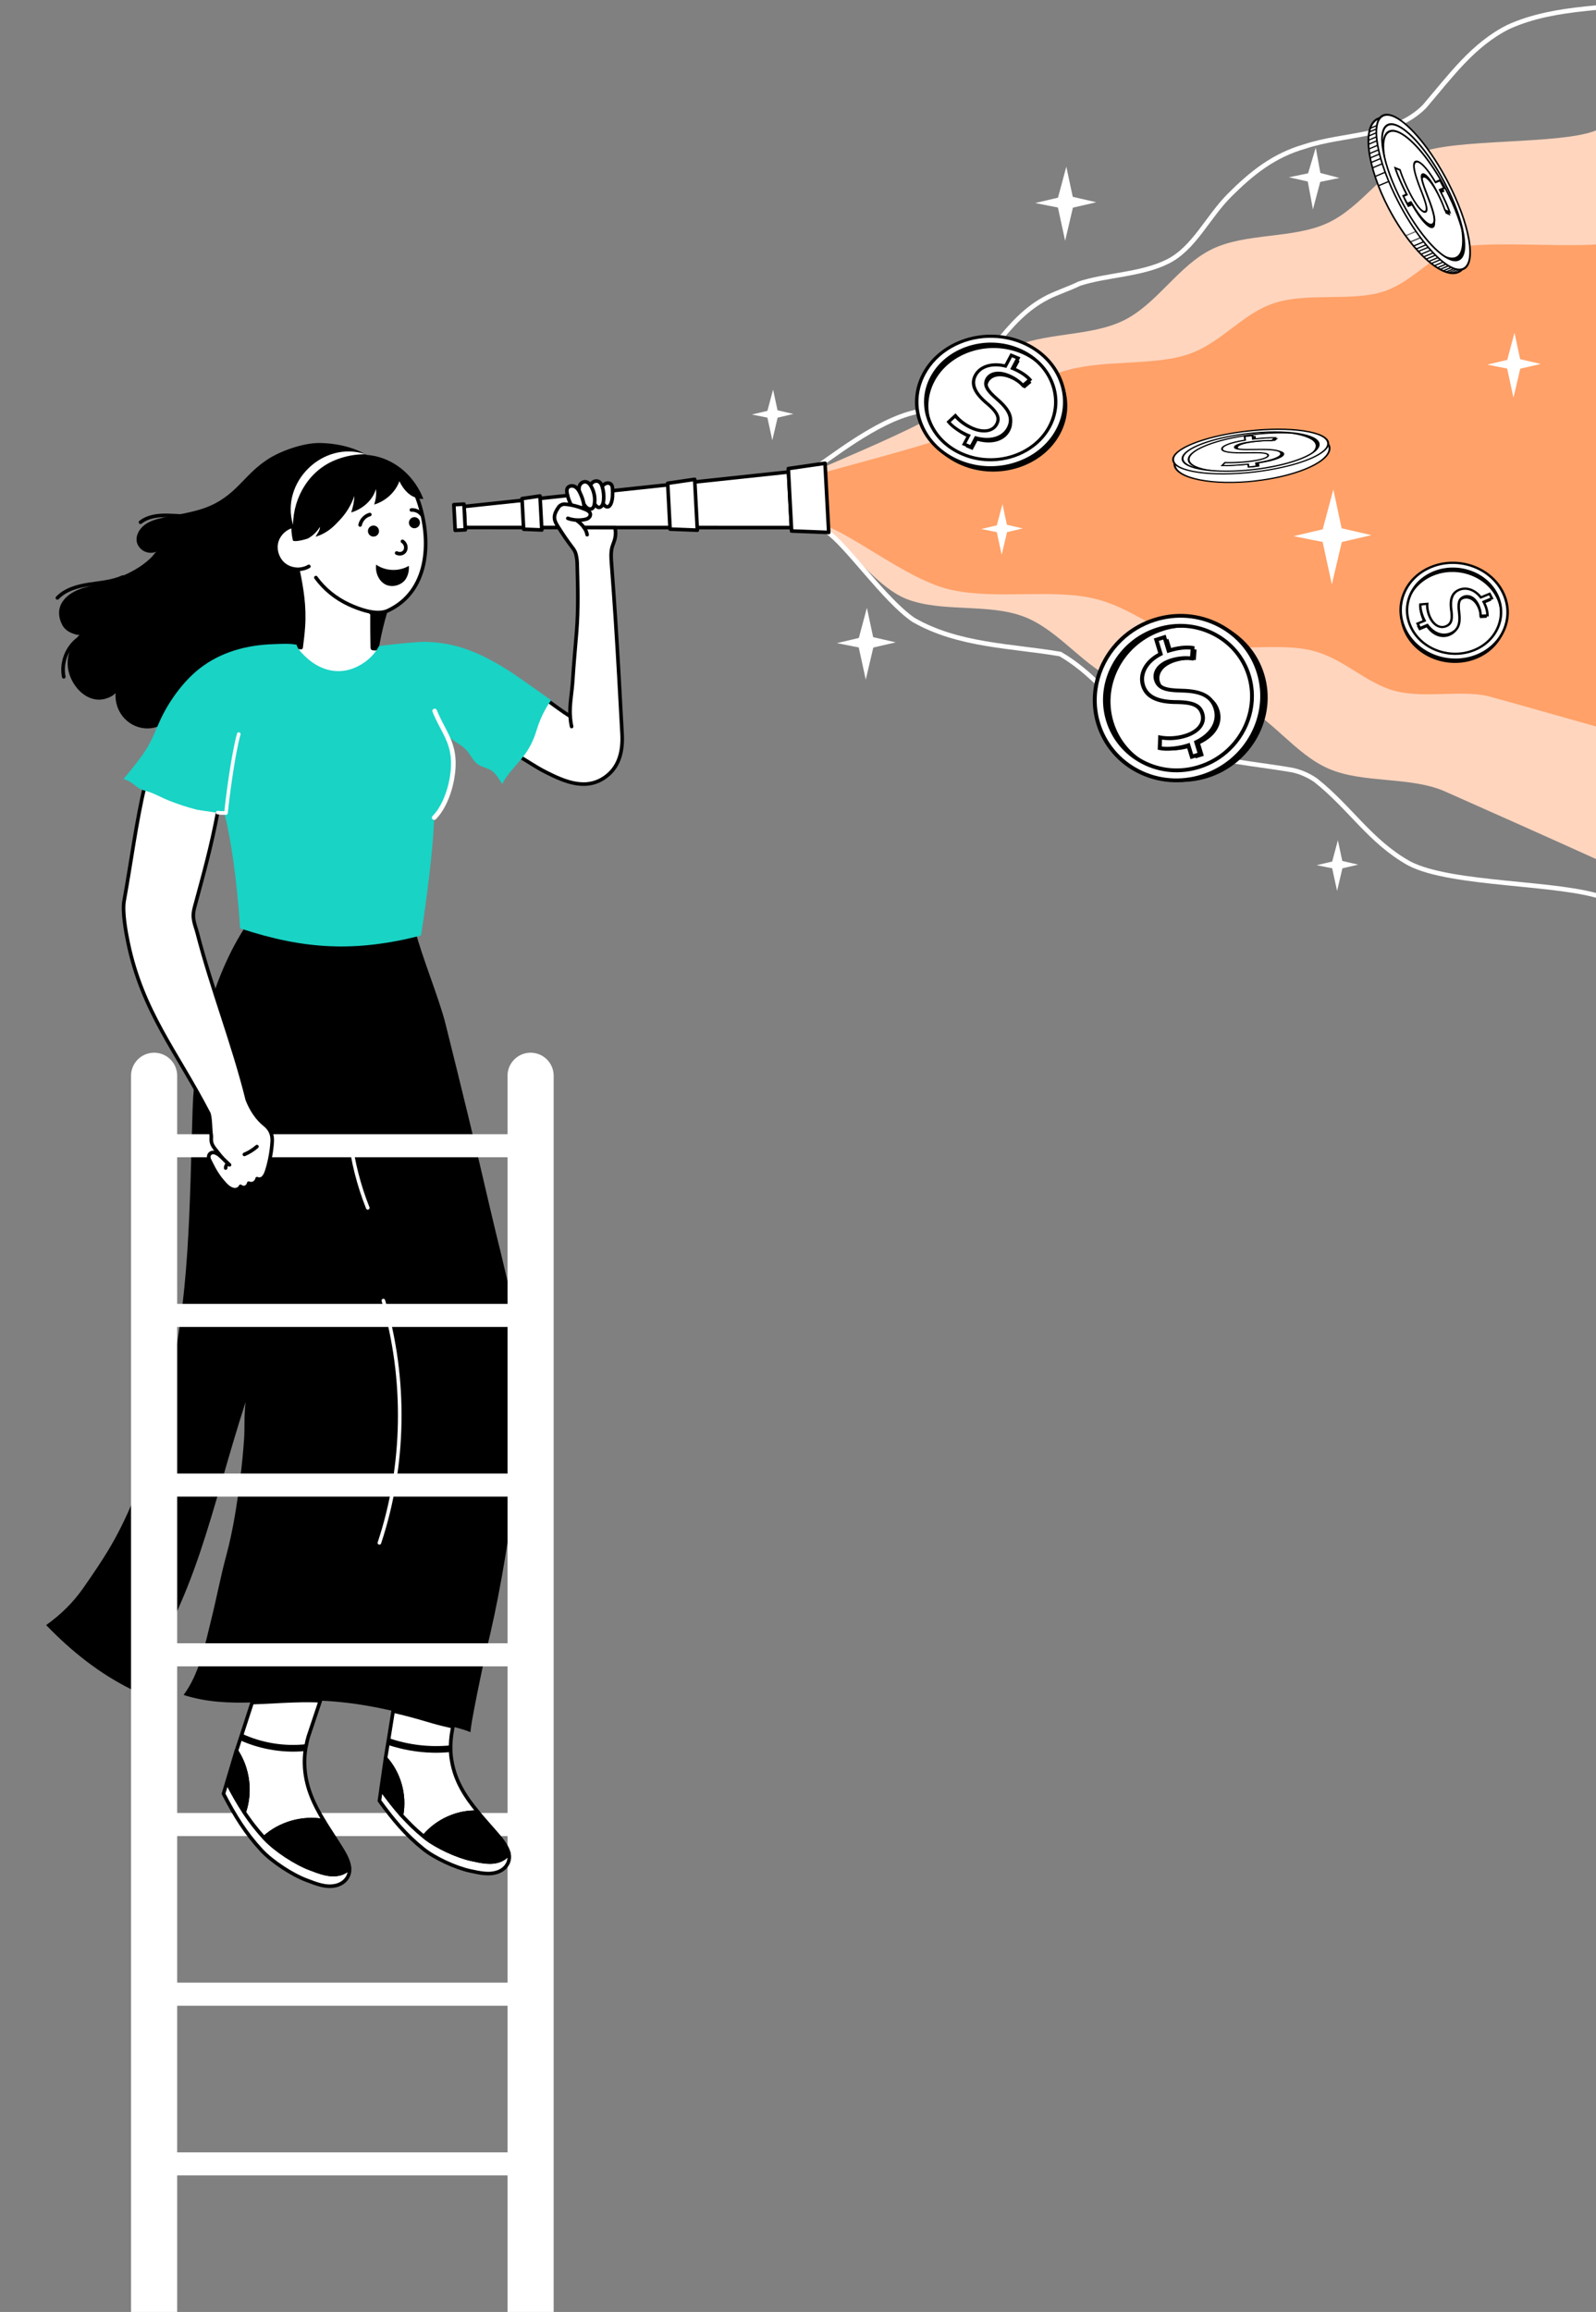 <svg width="346" height="501" viewBox="0 0 346 501" fill="none" xmlns="http://www.w3.org/2000/svg">
    <rect x="0" y="0" width="346" height="501" fill="#808080" stroke="none"/>
    <g clip-path="url(#clip0_1263_2765)">
        <path d="M346.68 186.46C339.22 183.06 320.77 174.82 313.27 171.51C305.77 168.2 295.66 169.84 288.12 166.61C280.57 163.38 275.51 155.24 267.93 152.09C260.34 148.94 250.28 150.8 242.65 147.74C235.02 144.68 229.75 136.65 222.08 133.67C214.41 130.69 204.41 132.77 196.7 129.87C188.99 126.97 181.67 114.96 176.15 113.27L175.78 102.45C180.9 100.14 192.65 95.31 199.89 91.54C207.13 87.77 211.47 79.3 218.76 75.61C226.05 71.92 236.24 73.06 243.58 69.45C250.92 65.84 255.48 57.47 262.86 53.94C270.25 50.41 280.4 51.77 287.83 48.32C295.26 44.87 300.04 36.6 307.52 33.24C315 29.88 338.72 31.45 346.24 28.17L346.68 186.46Z"
              fill="#FFD5BE"/>
        <path d="M351.48 158.95C346.06 157.47 328.77 152.53 323.04 150.97C317.31 149.41 309.03 151.37 302.67 149.79C296.11 148.15 291.44 142.71 284.46 140.98C277.26 139.19 267.56 141.35 259.75 139.56C251.67 137.71 245.64 131.64 236.99 129.66C228.02 127.6 216.18 129.93 206.38 127.86C196.19 125.71 183.54 114.29 175.71 112.89L175.59 103.27C182.6 101.17 198.72 97.14 207.86 93.89C217 90.64 221.52 83.45 230.04 80.61C238.56 77.77 249.73 79.39 257.46 76.82C264.96 74.32 269.28 67.85 276.51 65.6C283.54 63.41 293.05 65.3 299.65 63.26C306.25 61.22 309.99 55.49 316.19 53.71C322.39 51.93 343.83 54.1 349.53 52.48L351.47 158.96L351.48 158.95Z"
              fill="#FFA168"/>
        <path d="M175 102.61C180.03 99.38 189.85 91.22 198.48 89.3C201.36 88.34 203.28 88.34 205.19 86.42C213.82 79.71 217.66 69.15 227.25 64.36C229.17 63.4 232.05 62.44 233.96 61.48C239.72 59.56 247.39 59.56 253.14 56.68C258.89 53.8 261.77 47.09 266.57 42.29C271.37 37.49 276.16 33.66 282.88 31.74C291.51 28.86 302.06 29.82 308.78 23.11C314.54 16.4 319.33 9.68 327 5.84C337.55 1.04 350.02 2 361.49 0"
              stroke="white" stroke-miterlimit="10"/>
        <path d="M352.09 197.63C350.38 197.06 349.24 195.54 347.97 194.66C338.55 191.06 314.6 191.94 305.44 187.07C296.98 182.32 292.69 174.97 285.2 169.06C283.93 168.18 281.96 167.18 279.85 166.82C267.93 164.78 255.61 164.66 245.84 155.71C240.32 150.8 236.33 145.49 229.85 141.73C219.33 139.93 207.72 139.93 197.99 134.3C191.64 129.91 183.61 118.14 179.18 115.12C177.78 114.52 176.96 113.61 175.23 113.37"
              stroke="white" stroke-miterlimit="10"/>
        <path d="M228.412 92.788C224.859 99.487 215.89 102.361 208.365 99.228C200.84 96.082 197.607 88.113 201.16 81.426C204.713 74.727 213.682 71.853 221.207 74.987C228.733 78.132 231.965 86.102 228.412 92.788Z"
              fill="white"/>
        <path d="M208.513 100.844C200.519 97.501 197.077 89.001 200.84 81.883C204.615 74.764 214.188 71.693 222.182 75.036C230.176 78.379 233.618 86.879 229.855 93.997C226.08 101.115 216.507 104.187 208.513 100.844ZM221.356 76.603C214.324 73.666 205.922 76.368 202.604 82.623C199.298 88.877 202.32 96.341 209.34 99.277C216.372 102.213 224.773 99.512 228.091 93.257C231.398 87.002 228.375 79.539 221.356 76.603Z"
              fill="black"/>
        <path d="M207.946 100.005C199.952 96.662 196.51 88.162 200.272 81.044C204.047 73.926 213.621 70.854 221.615 74.197C229.609 77.54 233.051 86.04 229.288 93.158C225.513 100.277 215.94 103.348 207.946 100.005ZM220.788 75.764C213.756 72.828 205.355 75.529 202.037 81.784C198.73 88.039 201.753 95.502 208.772 98.438C215.804 101.375 224.205 98.673 227.524 92.418C230.83 86.163 227.808 78.7 220.788 75.764Z"
              fill="white"/>
        <path d="M215.298 101.683C212.782 101.757 210.216 101.325 207.785 100.313C203.788 98.648 200.766 95.675 199.298 91.962C197.854 88.322 198.089 84.387 199.927 80.908C203.788 73.629 213.583 70.484 221.763 73.901C225.76 75.566 228.782 78.539 230.25 82.253C231.694 85.892 231.459 89.815 229.621 93.306C226.907 98.426 221.257 101.498 215.298 101.683ZM214.287 73.198C208.587 73.37 203.196 76.306 200.605 81.204C198.841 84.523 198.631 88.273 200.001 91.74C201.407 95.293 204.282 98.118 208.094 99.709C215.915 102.978 225.266 99.968 228.955 93.022C230.719 89.704 230.929 85.954 229.559 82.487C228.153 78.934 225.279 76.109 221.467 74.518C219.147 73.543 216.692 73.136 214.287 73.21V73.198ZM215.237 99.956C213.028 100.03 210.758 99.647 208.624 98.747C205.096 97.279 202.443 94.663 201.148 91.382C199.877 88.174 200.075 84.708 201.703 81.636C205.108 75.221 213.731 72.445 220.936 75.455C224.464 76.923 227.117 79.539 228.412 82.82C229.683 86.028 229.485 89.494 227.857 92.566C225.464 97.081 220.492 99.783 215.237 99.956ZM214.348 74.925C209.364 75.085 204.639 77.651 202.369 81.932C200.827 84.843 200.642 88.113 201.839 91.16C203.06 94.269 205.589 96.748 208.933 98.142C215.779 101.004 223.971 98.364 227.203 92.282C228.745 89.371 228.93 86.102 227.734 83.055C226.512 79.946 223.983 77.466 220.64 76.072C218.604 75.221 216.458 74.863 214.348 74.925Z"
              fill="black"/>
        <path d="M218.938 93.442C220.085 91.283 219.123 89.42 216.507 87.15C214.373 85.3 213.608 84.153 214.336 82.783C214.866 81.784 216.47 80.982 218.987 82.031C220.665 82.734 221.664 83.684 222.133 84.189L223.613 82.919C222.984 82.203 221.8 81.278 219.912 80.489C219.912 80.489 219.887 80.489 219.875 80.476L221.059 78.243L219.591 77.626L218.345 79.97C215.385 79.23 212.843 80.032 211.807 81.981C210.709 84.054 211.918 86.077 214.484 88.187C216.581 89.988 217.149 91.184 216.421 92.566C215.631 94.046 213.657 94.478 211.227 93.467C209.586 92.776 208.254 91.69 207.452 90.716L206.009 92.06C206.724 92.998 208.451 94.219 210.228 94.972C210.277 94.996 210.327 95.009 210.376 95.021L209.377 96.896L210.845 97.513L211.893 95.539C215.385 96.477 217.901 95.403 218.95 93.43L218.938 93.442Z"
              fill="black"/>
        <path d="M218.605 92.788C219.752 90.629 218.79 88.766 216.174 86.496C214.04 84.646 213.275 83.499 214.003 82.129C214.533 81.13 216.137 80.328 218.654 81.377C220.332 82.08 221.331 83.03 221.8 83.536L223.28 82.265C222.651 81.549 221.467 80.624 219.579 79.835C219.579 79.835 219.554 79.835 219.542 79.822L220.726 77.59L219.258 76.973L218.012 79.317C215.052 78.576 212.51 79.378 211.474 81.328C210.376 83.4 211.585 85.423 214.151 87.533C216.248 89.334 216.816 90.543 216.088 91.912C215.298 93.393 213.337 93.825 210.894 92.813C209.253 92.122 207.921 91.036 207.119 90.062L205.676 91.406C206.391 92.344 208.118 93.565 209.895 94.318C209.944 94.343 209.994 94.355 210.043 94.38L209.044 96.255L210.512 96.872L211.56 94.898C215.052 95.835 217.568 94.762 218.617 92.788H218.605Z"
              fill="white"/>
        <path d="M210.684 97.303L208.538 96.415L209.537 94.54C207.81 93.788 206.12 92.591 205.367 91.604L205.194 91.382L207.156 89.569L207.415 89.877C208.291 90.95 209.648 91.937 211.042 92.517C213.225 93.43 215.027 93.146 215.754 91.777C216.396 90.568 215.915 89.519 213.892 87.792C210.919 85.349 210.043 83.252 211.141 81.192C212.226 79.156 214.817 78.281 217.802 78.934L219.073 76.541L221.22 77.429L220.035 79.662C222.071 80.563 223.119 81.537 223.564 82.055L223.773 82.302L221.762 84.042L221.516 83.758C220.973 83.166 220.011 82.315 218.506 81.685C216.322 80.772 214.842 81.328 214.336 82.278C213.744 83.4 214.249 84.375 216.433 86.262C219.344 88.779 220.085 90.778 218.937 92.949C217.741 95.194 215.014 96.082 211.745 95.305L210.672 97.328L210.684 97.303ZM209.537 96.082L210.339 96.415L211.363 94.478L211.659 94.565C214.681 95.379 217.21 94.639 218.271 92.64C219.27 90.753 218.592 89.05 215.915 86.743C213.793 84.905 212.806 83.598 213.657 81.981C214.323 80.736 216.162 79.971 218.789 81.069C220.208 81.661 221.183 82.438 221.799 83.055L222.749 82.24C222.219 81.71 221.195 80.896 219.394 80.143C219.394 80.143 219.369 80.143 219.357 80.143L219.011 79.995L220.196 77.762L219.394 77.429L218.172 79.724L217.876 79.65C215.125 78.959 212.72 79.687 211.77 81.488C210.845 83.24 211.671 85.09 214.36 87.299C216.951 89.531 217.037 90.827 216.384 92.073C215.483 93.775 213.25 94.195 210.696 93.134C209.302 92.554 207.995 91.641 207.045 90.592L206.107 91.456C206.897 92.344 208.476 93.393 209.993 94.034C210.018 94.034 210.03 94.047 210.055 94.059C210.08 94.059 210.104 94.084 210.129 94.084L210.474 94.219L209.475 96.107L209.537 96.082Z"
              fill="black"/>
        <path d="M271.817 146.115C274.49 154.911 269.335 164.35 260.316 167.197C251.297 170.044 241.818 165.222 239.145 156.426C236.472 147.629 241.627 138.191 250.646 135.344C259.665 132.496 269.144 137.318 271.817 146.115Z"
              fill="white"/>
        <path d="M261.832 168.566C252.241 171.595 242.133 166.446 239.291 157.104C236.45 147.751 241.942 137.682 251.533 134.653C261.125 131.624 271.233 136.773 274.074 146.115C276.916 155.469 271.424 165.537 261.832 168.566ZM252.162 136.713C243.739 139.366 238.909 148.223 241.403 156.426C243.896 164.641 252.78 169.16 261.203 166.494C269.627 163.829 274.456 154.984 271.963 146.769C269.469 138.554 260.586 134.035 252.162 136.701V136.713Z"
              fill="black"/>
        <path d="M260.631 168.227C251.039 171.256 240.931 166.106 238.089 156.765C235.248 147.411 240.74 137.343 250.332 134.314C259.923 131.285 270.031 136.434 272.873 145.776C275.714 155.129 270.222 165.198 260.631 168.227ZM250.96 136.373C242.537 139.027 237.708 147.884 240.201 156.099C242.694 164.313 251.578 168.833 260.002 166.167C268.425 163.501 273.255 154.657 270.761 146.442C268.268 138.227 259.384 133.708 250.96 136.373Z"
              fill="white"/>
        <path d="M268.268 164.18C266.212 166.155 263.663 167.718 260.754 168.627C255.958 170.141 250.893 169.717 246.502 167.451C242.2 165.222 239.066 161.466 237.674 156.886C234.765 147.326 240.392 137.016 250.197 133.926C254.992 132.411 260.058 132.836 264.449 135.101C268.751 137.331 271.884 141.087 273.277 145.667C275.321 152.391 273.142 159.491 268.268 164.18ZM243.278 138.966C238.617 143.449 236.539 150.222 238.494 156.644C239.819 161.006 242.807 164.58 246.906 166.712C251.095 168.881 255.925 169.281 260.507 167.839C269.885 164.883 275.254 155.032 272.479 145.897C271.154 141.535 268.167 137.961 264.067 135.828C259.878 133.659 255.049 133.26 250.466 134.701C247.681 135.574 245.255 137.064 243.289 138.954L243.278 138.966ZM266.752 162.641C264.932 164.386 262.697 165.755 260.136 166.567C255.913 167.9 251.455 167.536 247.58 165.525C243.795 163.562 241.032 160.254 239.797 156.22C237.236 147.787 242.189 138.712 250.826 135.986C255.049 134.653 259.507 135.016 263.382 137.028C267.167 138.991 269.941 142.298 271.165 146.333C272.962 152.258 271.053 158.51 266.752 162.641ZM244.806 140.505C240.717 144.431 238.909 150.356 240.616 155.977C241.773 159.806 244.39 162.932 247.984 164.786C251.657 166.688 255.88 167.039 259.889 165.767C268.099 163.174 272.794 154.56 270.368 146.563C269.211 142.734 266.594 139.608 263 137.755C259.328 135.852 255.105 135.501 251.095 136.773C248.658 137.537 246.535 138.845 244.806 140.505Z"
              fill="black"/>
        <path d="M264.36 153.906C263.495 151.07 261.114 150.089 256.981 150.016C253.611 149.944 251.994 149.483 251.444 147.678C251.039 146.357 251.713 144.419 254.746 143.461C256.756 142.831 258.407 142.928 259.238 143.049L259.407 140.76C258.272 140.578 256.486 140.638 254.218 141.365C254.207 141.365 254.195 141.365 254.184 141.377L253.297 138.445L251.533 139.003L252.466 142.08C249.343 143.655 247.872 146.309 248.647 148.877C249.478 151.603 252.207 152.536 256.161 152.512C259.463 152.573 260.956 153.227 261.507 155.032C262.102 156.983 260.799 158.873 257.868 159.794C255.891 160.412 253.847 160.436 252.353 160.157L252.264 162.484C253.656 162.799 256.161 162.605 258.295 161.926C258.351 161.902 258.407 161.89 258.463 161.866L259.216 164.338L260.979 163.78L260.193 161.187C263.944 159.394 265.157 156.498 264.371 153.918L264.36 153.906Z"
              fill="black"/>
        <path d="M263.528 153.554C262.663 150.719 260.282 149.738 256.149 149.665C252.78 149.592 251.162 149.132 250.612 147.327C250.208 146.006 250.882 144.067 253.914 143.11C255.924 142.48 257.575 142.589 258.407 142.698L258.575 140.408C257.441 140.226 255.655 140.287 253.386 141.014C253.375 141.014 253.364 141.014 253.353 141.026L252.465 138.094L250.702 138.651L251.634 141.729C248.512 143.304 247.041 145.957 247.816 148.526C248.647 151.252 251.376 152.185 255.329 152.161C258.631 152.221 260.125 152.876 260.675 154.681C261.271 156.632 259.968 158.522 257.036 159.443C255.06 160.061 253.016 160.085 251.522 159.806L251.432 162.132C252.825 162.447 255.329 162.254 257.463 161.575C257.519 161.551 257.575 161.539 257.632 161.515L258.384 163.986L260.147 163.429L259.361 160.836C263.112 159.043 264.325 156.147 263.539 153.566L263.528 153.554Z"
              fill="white"/>
        <path d="M260.653 163.696L258.092 164.507L257.34 162.036C255.239 162.654 252.802 162.859 251.32 162.52L250.983 162.448L251.106 159.297L251.589 159.394C253.24 159.709 255.217 159.576 256.89 159.043C259.507 158.219 260.799 156.583 260.249 154.79C259.766 153.203 258.474 152.621 255.296 152.561C250.724 152.585 248.197 151.337 247.377 148.635C246.558 145.957 248.018 143.195 251.095 141.511L250.14 138.361L252.701 137.549L253.588 140.493C256.07 139.766 257.778 139.863 258.598 139.984L258.979 140.045L258.744 143.159L258.294 143.098C257.328 142.965 255.801 142.928 253.993 143.498C251.376 144.322 250.59 145.957 250.971 147.205C251.421 148.684 252.667 149.18 256.115 149.253C260.698 149.338 263.023 150.598 263.887 153.445C264.786 156.402 263.225 159.285 259.81 161.054L260.619 163.708L260.653 163.696ZM258.642 163.453L259.597 163.15L258.822 160.606L259.148 160.448C262.394 158.897 263.91 156.293 263.112 153.663C262.36 151.192 260.338 150.15 256.127 150.065C252.78 150.004 250.837 149.556 250.197 147.436C249.702 145.8 250.612 143.704 253.768 142.71C255.475 142.177 256.947 142.141 258.002 142.226L258.115 140.76C257.227 140.675 255.666 140.711 253.51 141.39C253.499 141.39 253.487 141.39 253.476 141.402L253.06 141.535L252.173 138.591L251.207 138.894L252.128 141.923L251.814 142.08C248.905 143.546 247.49 146.018 248.209 148.393C248.905 150.695 251.162 151.749 255.318 151.725C259.406 151.797 260.574 152.9 261.068 154.548C261.753 156.789 260.215 158.861 257.16 159.83C255.486 160.364 253.611 160.521 251.915 160.279L251.859 161.769C253.274 161.975 255.498 161.745 257.328 161.163C257.351 161.163 257.373 161.151 257.407 161.139C257.441 161.139 257.463 161.115 257.497 161.103L257.912 160.969L258.665 163.441L258.642 163.453Z"
              fill="black"/>
        <path d="M286.91 96.08C287.21 98.39 280.39 101.05 271.68 102.04C262.97 103.02 255.66 101.95 255.36 99.64C255.06 97.33 261.88 94.67 270.59 93.68C279.3 92.7 286.61 93.77 286.91 96.08Z"
              fill="white"/>
        <path d="M272.13 104.22C262.87 105.26 255.02 103.7 254.63 100.74C254.24 97.77 261.46 94.51 270.73 93.47C279.99 92.43 287.84 93.99 288.23 96.95C288.62 99.92 281.4 103.18 272.13 104.22ZM271.95 94.13C263.81 95.05 257.42 97.55 257.7 99.7C257.98 101.85 264.83 102.86 272.97 101.94C281.11 101.02 287.5 98.52 287.22 96.37C286.94 94.22 280.09 93.21 271.95 94.13Z"
              fill="white"/>
        <path d="M272.66 104.29C272.49 104.31 272.31 104.33 272.14 104.35C267.63 104.86 263.31 104.77 259.97 104.11C256.58 103.44 254.61 102.25 254.42 100.76C254.31 99.9 254.79 99.02 255.84 98.12C257.1 97.05 259.14 96.05 261.72 95.2C264.36 94.34 267.47 93.69 270.7 93.33C275.21 92.82 279.53 92.91 282.87 93.57C286.26 94.24 288.23 95.43 288.42 96.92C288.53 97.78 288.05 98.66 287 99.56C285.74 100.63 283.7 101.64 281.11 102.48C278.61 103.3 275.69 103.92 272.65 104.29H272.66ZM272.11 104.08C278.44 103.37 284.17 101.53 286.69 99.4C287.67 98.57 288.12 97.75 288.02 96.97C287.84 95.59 285.96 94.47 282.73 93.83C279.45 93.18 275.19 93.09 270.74 93.6C264.41 94.31 258.68 96.15 256.16 98.28C255.18 99.11 254.73 99.93 254.83 100.71C255.01 102.09 256.89 103.2 260.12 103.85C263.4 104.5 267.66 104.59 272.11 104.09V104.08ZM273.54 102.01C273.36 102.03 273.17 102.05 272.98 102.08C269.02 102.53 265.23 102.54 262.32 102.11C259.35 101.67 257.63 100.83 257.49 99.73C257.42 99.19 257.73 98.63 258.41 98.06C260.51 96.29 265.82 94.7 271.93 94.01C275.89 93.56 279.67 93.55 282.59 93.98C285.56 94.42 287.28 95.26 287.42 96.36C287.49 96.9 287.18 97.46 286.5 98.04C284.46 99.76 279.41 101.31 273.54 102.03V102.01ZM271.44 94.32C265.74 95.02 260.68 96.56 258.73 98.2C258.12 98.71 257.85 99.21 257.91 99.67C258.04 100.65 259.65 101.42 262.45 101.84C265.31 102.26 269.04 102.25 272.95 101.81C278.86 101.14 284.18 99.56 286.19 97.87C286.8 97.36 287.07 96.86 287.01 96.4C286.88 95.42 285.27 94.65 282.47 94.23C279.61 93.81 275.88 93.82 271.97 94.26C271.79 94.28 271.62 94.3 271.44 94.32Z"
              fill="black"/>
        <path d="M271.71 102.3C262.45 103.34 254.65 102.2 254.33 99.74C254.01 97.29 261.29 94.44 270.55 93.4C279.81 92.36 287.61 93.5 287.93 95.96C288.25 98.41 280.97 101.26 271.71 102.3ZM270.62 93.94C262.48 94.86 256.09 97.36 256.37 99.51C256.65 101.66 263.5 102.67 271.64 101.75C279.78 100.83 286.17 98.33 285.89 96.18C285.61 94.03 278.76 93.02 270.62 93.94Z"
              fill="white"/>
        <path d="M272.36 102.36C272.15 102.39 271.94 102.41 271.73 102.43C267.22 102.94 262.92 102.95 259.61 102.46C256.24 101.96 254.29 101.01 254.13 99.76C254.05 99.15 254.4 98.51 255.17 97.87C257.56 95.85 263.59 94.05 270.54 93.26C275.05 92.75 279.35 92.74 282.66 93.23C286.03 93.73 287.98 94.68 288.14 95.93C288.22 96.54 287.87 97.18 287.1 97.82C284.78 99.77 279.04 101.53 272.37 102.35L272.36 102.36ZM269.94 93.61C266.77 94 263.77 94.61 261.21 95.38C258.57 96.18 256.58 97.1 255.47 98.03C254.77 98.62 254.46 99.19 254.53 99.72C254.68 100.85 256.52 101.73 259.72 102.2C262.98 102.68 267.23 102.67 271.69 102.17C275.08 101.79 278.32 101.15 281.04 100.33C283.68 99.53 285.67 98.61 286.78 97.68C287.48 97.09 287.79 96.52 287.72 95.99C287.57 94.86 285.73 93.98 282.53 93.51C279.27 93.03 275.02 93.04 270.56 93.55C270.35 93.57 270.14 93.6 269.93 93.62L269.94 93.61ZM272.21 101.83C272.03 101.85 271.84 101.87 271.65 101.9C267.69 102.35 263.91 102.36 260.99 101.93C258.02 101.49 256.3 100.65 256.16 99.55C256.09 99.01 256.4 98.45 257.08 97.87C259.18 96.1 264.49 94.51 270.59 93.82C274.55 93.37 278.33 93.36 281.25 93.79C284.22 94.23 285.94 95.07 286.08 96.17C286.15 96.71 285.84 97.27 285.16 97.85C283.12 99.57 278.07 101.12 272.2 101.84L272.21 101.83ZM270.11 94.14C264.41 94.84 259.35 96.38 257.4 98.02C256.79 98.53 256.52 99.03 256.58 99.49C256.71 100.47 258.32 101.24 261.12 101.66C263.98 102.08 267.71 102.07 271.62 101.63C271.8 101.61 271.97 101.59 272.15 101.57C277.85 100.87 282.91 99.33 284.86 97.69C285.47 97.18 285.74 96.68 285.68 96.22C285.55 95.24 283.94 94.47 281.14 94.05C278.28 93.63 274.55 93.64 270.64 94.08C270.46 94.1 270.29 94.12 270.11 94.14Z"
              fill="black"/>
        <path d="M278.42 98.35C278.32 97.61 276.43 97.4 272.76 97.48C269.77 97.54 268.44 97.46 268.37 96.98C268.32 96.63 269.38 96.1 272.31 95.77C274.25 95.55 275.7 95.54 276.41 95.55L277.1 94.93C276.13 94.91 274.53 94.97 272.33 95.21C272.32 95.21 272.31 95.21 272.29 95.21L272.19 94.44L270.49 94.63L270.6 95.44C267.45 95.94 265.5 96.69 265.59 97.36C265.68 98.07 267.9 98.26 271.43 98.16C274.36 98.1 275.54 98.24 275.6 98.71C275.67 99.22 274.06 99.76 271.23 100.08C269.32 100.29 267.49 100.35 266.23 100.31L265.6 100.94C266.77 100.99 269.04 100.88 271.11 100.65C271.17 100.65 271.22 100.64 271.27 100.63L271.35 101.28L273.05 101.09L272.96 100.41C276.73 99.84 278.49 99.03 278.4 98.35H278.42Z"
              fill="black"/>
        <path d="M277.76 98.28C277.66 97.54 275.77 97.33 272.1 97.41C269.11 97.47 267.78 97.39 267.71 96.91C267.66 96.56 268.72 96.03 271.65 95.7C273.59 95.48 275.04 95.47 275.75 95.48L276.44 94.86C275.47 94.84 273.87 94.9 271.67 95.14C271.66 95.14 271.65 95.14 271.63 95.14L271.53 94.37L269.83 94.56L269.94 95.37C266.79 95.87 264.84 96.62 264.93 97.29C265.02 98.01 267.24 98.19 270.77 98.09C273.7 98.03 274.88 98.17 274.94 98.64C275.01 99.15 273.4 99.69 270.57 100.01C268.66 100.22 266.83 100.28 265.57 100.24L264.94 100.87C266.11 100.92 268.38 100.81 270.45 100.58C270.51 100.58 270.56 100.57 270.61 100.56L270.69 101.21L272.39 101.02L272.3 100.34C276.07 99.77 277.83 98.96 277.74 98.28H277.76Z"
              fill="white"/>
        <path d="M272.62 101.13L270.51 101.37L270.43 100.72C268.45 100.94 266.13 101.06 264.91 101.01H264.59L265.48 100.11H265.6C267.04 100.16 268.89 100.08 270.56 99.89C272.64 99.66 274.16 99.28 274.62 98.9C274.71 98.82 274.75 98.75 274.74 98.68C274.69 98.31 273.5 98.18 270.76 98.24C266.69 98.36 264.82 98.07 264.73 97.33C264.63 96.58 266.54 95.8 269.72 95.28L269.61 94.46L271.72 94.22L271.82 94.99C274.25 94.72 275.77 94.71 276.46 94.72H276.82L275.83 95.61H275.72C274.86 95.59 273.47 95.62 271.66 95.82C268.89 96.13 268.17 96.59 268.01 96.72C267.96 96.76 267.9 96.82 267.91 96.88C267.96 97.27 269.55 97.32 272.1 97.27C275.53 97.2 277.83 97.34 277.95 98.26C278.06 99.08 276.03 99.89 272.52 100.45L272.61 101.14L272.62 101.13ZM270.88 101.05L272.18 100.9L272.09 100.23L272.28 100.2C276.27 99.59 277.62 98.79 277.55 98.3C277.47 97.69 275.78 97.46 272.08 97.54C269.04 97.6 267.58 97.53 267.5 96.93C267.49 96.85 267.51 96.72 267.69 96.57C268.19 96.15 269.59 95.79 271.62 95.56C273.38 95.36 274.76 95.33 275.65 95.34L276.04 94.99C275.23 94.99 273.8 95.04 271.68 95.28H271.64L271.44 95.31L271.34 94.54L270.04 94.69L270.14 95.49L269.95 95.52C266.52 96.06 265.05 96.8 265.11 97.29C265.18 97.85 267.08 98.08 270.76 97.98C273.91 97.91 275.05 98.09 275.12 98.64C275.14 98.78 275.06 98.92 274.9 99.06C274.35 99.52 272.82 99.91 270.56 100.17C268.91 100.36 267.08 100.44 265.64 100.4L265.28 100.77C266.54 100.79 268.61 100.67 270.41 100.47C270.44 100.47 270.47 100.47 270.49 100.47C270.52 100.47 270.54 100.47 270.57 100.47L270.77 100.45L270.85 101.1L270.88 101.05Z"
              fill="black"/>
        <path d="M277.06 93.58C277.06 93.58 284.8 93.53 285.88 96.2C285.88 96.2 286.15 97.41 283.63 98.68C283.63 98.68 290.1 94.85 277.06 93.59V93.58Z"
              fill="black"/>
        <path d="M316.69 57.27C313.94 58.45 308.06 52.41 303.56 43.78C299.07 35.15 297.66 27.21 300.41 26.03C303.16 24.85 309.04 30.89 313.54 39.52C318.03 48.15 319.44 56.09 316.69 57.27Z"
              fill="white"/>
        <path d="M301.02 45.08C296.24 35.91 295.23 27.22 298.77 25.7C302.31 24.19 309.08 30.41 313.85 39.58C318.63 48.75 319.63 57.44 316.1 58.96C312.56 60.47 305.79 54.25 301.02 45.08ZM313.49 41.1C309.29 33.05 303.79 27.39 301.21 28.49C298.64 29.59 299.96 37.04 304.16 45.09C308.36 53.14 313.86 58.8 316.44 57.7C319.01 56.6 317.69 49.15 313.49 41.1Z"
              fill="white"/>
        <path d="M301.13 45.66C301.04 45.49 300.95 45.32 300.86 45.15C298.53 40.68 297.02 36.19 296.59 32.5C296.16 28.75 296.89 26.27 298.67 25.51C299.69 25.07 300.98 25.23 302.48 25.99C304.28 26.89 306.3 28.62 308.32 30.97C310.39 33.37 312.36 36.33 314.02 39.53C316.35 43.99 317.86 48.49 318.29 52.18C318.73 55.93 317.99 58.41 316.21 59.17C315.19 59.61 313.9 59.45 312.4 58.69C310.6 57.79 308.58 56.06 306.56 53.71C304.61 51.43 302.74 48.66 301.13 45.66ZM301.18 45.01C304.45 51.28 308.88 56.5 312.48 58.3C313.88 59 315.07 59.16 316 58.76C317.65 58.06 318.33 55.69 317.91 52.12C317.49 48.49 315.99 44.06 313.7 39.65C310.43 33.39 306 28.16 302.4 26.36C301 25.66 299.81 25.5 298.88 25.9C297.23 26.61 296.55 28.97 296.97 32.55C297.39 36.18 298.89 40.61 301.18 45.02V45.01ZM304.29 45.7C304.19 45.52 304.1 45.34 304 45.15C301.96 41.23 300.52 37.33 299.96 34.16C299.39 30.93 299.79 28.84 301.11 28.28C301.75 28 302.57 28.11 303.54 28.6C306.53 30.1 310.5 34.98 313.65 41.03C315.69 44.95 317.13 48.85 317.69 52.02C318.26 55.25 317.86 57.34 316.54 57.9C315.9 58.18 315.08 58.07 314.11 57.58C311.21 56.12 307.39 51.49 304.29 45.7ZM313.05 40.64C310.04 35.02 306.22 30.37 303.45 28.98C302.59 28.55 301.87 28.45 301.31 28.68C300.14 29.18 299.79 31.14 300.33 34.19C300.88 37.3 302.3 41.15 304.31 45.02C307.36 50.87 311.33 55.77 314.18 57.2C315.04 57.63 315.76 57.73 316.32 57.5C317.49 57 317.84 55.04 317.3 51.99C316.75 48.88 315.33 45.03 313.32 41.16C313.23 40.99 313.14 40.81 313.04 40.64H313.05Z"
              fill="black"/>
        <path d="M303.24 43.93C298.46 34.76 296.96 26.28 299.88 25.03C302.81 23.78 309.08 30.22 313.86 39.39C318.64 48.56 320.14 57.04 317.22 58.29C314.29 59.54 308.02 53.1 303.24 43.93ZM313.22 39.66C309.02 31.61 303.52 25.95 300.95 27.05C298.38 28.15 299.7 35.6 303.9 43.65C308.1 51.7 313.6 57.36 316.18 56.26C318.75 55.16 317.43 47.71 313.23 39.66H313.22Z"
              fill="white"/>
        <path d="M303.41 44.62C303.3 44.41 303.19 44.2 303.08 43.99C300.76 39.53 299.12 35.09 298.48 31.49C297.83 27.82 298.29 25.46 299.77 24.82C300.5 24.51 301.42 24.63 302.51 25.18C305.91 26.89 310.42 32.43 314.01 39.31C316.33 43.77 317.97 48.21 318.61 51.81C319.26 55.48 318.8 57.84 317.32 58.48C316.59 58.79 315.67 58.67 314.58 58.12C311.28 56.46 306.94 51.2 303.41 44.61V44.62ZM313.37 38.83C311.7 35.71 309.81 32.83 307.89 30.49C305.9 28.06 304.02 26.36 302.44 25.56C301.45 25.06 300.62 24.95 299.98 25.22C298.63 25.8 298.23 28.03 298.85 31.52C299.48 35.07 301.09 39.45 303.39 43.86C305.14 47.22 307.15 50.32 309.2 52.82C311.19 55.25 313.07 56.95 314.65 57.74C315.64 58.24 316.47 58.35 317.11 58.08C318.46 57.5 318.86 55.27 318.24 51.78C317.61 48.23 316 43.85 313.7 39.44C313.59 39.23 313.48 39.03 313.37 38.82V38.83ZM304.01 44.27C303.91 44.09 303.82 43.9 303.72 43.72C301.68 39.8 300.24 35.9 299.68 32.73C299.11 29.5 299.51 27.41 300.83 26.85C301.47 26.57 302.29 26.68 303.26 27.17C306.25 28.67 310.22 33.55 313.37 39.6C315.41 43.52 316.85 47.42 317.41 50.59C317.98 53.82 317.58 55.91 316.26 56.47C315.62 56.75 314.8 56.64 313.83 56.15C310.93 54.69 307.11 50.06 304.01 44.27ZM312.77 39.21C309.76 33.59 305.94 28.94 303.17 27.55C302.31 27.12 301.59 27.02 301.03 27.25C299.86 27.75 299.51 29.71 300.05 32.76C300.6 35.87 302.02 39.72 304.03 43.59C304.12 43.76 304.21 43.94 304.31 44.11C307.32 49.73 311.14 54.38 313.91 55.77C314.77 56.2 315.49 56.3 316.05 56.07C317.23 55.57 317.57 53.61 317.03 50.56C316.48 47.45 315.06 43.6 313.05 39.73C312.96 39.56 312.87 39.38 312.77 39.21Z"
              fill="black"/>
        <path d="M310.67 49.38C311.56 49 311.1 46.96 309.63 43.21C308.43 40.15 308.04 38.74 308.6 38.5C309.01 38.32 310.08 39.21 311.59 42.11C312.59 44.03 313.15 45.52 313.4 46.26L314.43 46.74C314.09 45.73 313.42 44.1 312.28 41.93C312.28 41.92 312.27 41.91 312.26 41.89L313.18 41.5L312.3 39.81L311.33 40.22C309.53 37.15 307.86 35.43 307.06 35.77C306.21 36.13 306.81 38.49 308.26 42.1C309.44 45.1 309.7 46.37 309.14 46.61C308.53 46.87 307.26 45.42 305.8 42.62C304.82 40.73 304.06 38.86 303.64 37.54L302.62 37.13C302.99 38.35 303.99 40.66 305.05 42.71C305.08 42.77 305.11 42.82 305.14 42.87L304.37 43.2L305.25 44.89L306.06 44.54C308.19 48.21 309.85 49.73 310.66 49.39L310.67 49.38Z"
              fill="black"/>
        <path d="M310.51 48.66C311.4 48.28 310.94 46.24 309.47 42.49C308.27 39.43 307.88 38.02 308.44 37.78C308.85 37.6 309.92 38.49 311.43 41.39C312.43 43.31 312.99 44.8 313.24 45.54L314.27 46.02C313.93 45.01 313.26 43.38 312.12 41.21C312.12 41.2 312.11 41.19 312.1 41.17L313.02 40.78L312.14 39.09L311.17 39.5C309.37 36.43 307.7 34.71 306.9 35.05C306.05 35.41 306.65 37.77 308.1 41.38C309.28 44.38 309.54 45.65 308.98 45.89C308.37 46.15 307.09 44.7 305.64 41.9C304.66 40.01 303.9 38.14 303.48 36.82L302.46 36.41C302.83 37.63 303.83 39.94 304.89 41.99C304.92 42.05 304.95 42.1 304.98 42.15L304.21 42.48L305.09 44.17L305.9 43.82C308.03 47.49 309.69 49.01 310.5 48.67L310.51 48.66Z"
              fill="white"/>
        <path d="M305.04 44.43L303.95 42.34L304.72 42.01C303.7 40.04 302.68 37.7 302.29 36.42L302.19 36.08L303.63 36.66L303.67 36.79C304.15 38.29 304.95 40.17 305.81 41.82C306.88 43.88 307.92 45.31 308.57 45.63C308.7 45.7 308.81 45.71 308.89 45.68C309.33 45.49 309.05 44.22 307.95 41.41C306.27 37.25 305.93 35.22 306.82 34.84C307.71 34.46 309.4 36.14 311.24 39.23L312.22 38.81L313.31 40.9L312.39 41.29C313.64 43.7 314.23 45.26 314.47 45.98L314.59 46.35L313.12 45.66L313.08 45.54C312.78 44.65 312.22 43.22 311.29 41.43C309.86 38.69 309.02 38.11 308.8 38C308.73 37.96 308.63 37.93 308.57 37.96C308.1 38.16 308.64 39.82 309.66 42.44C311.04 45.95 311.73 48.38 310.63 48.85C309.65 49.27 307.88 47.48 305.88 44.07L305.06 44.42L305.04 44.43ZM304.48 42.61L305.15 43.9L305.95 43.55L306.06 43.74C308.32 47.63 309.81 48.72 310.41 48.46C311.13 48.15 310.79 46.32 309.3 42.53C308.08 39.42 307.63 37.88 308.34 37.58C308.44 37.54 308.6 37.52 308.86 37.64C309.58 38 310.55 39.3 311.59 41.32C312.5 43.06 313.06 44.48 313.38 45.39L313.97 45.66C313.67 44.83 313.07 43.37 311.98 41.27L311.96 41.23L311.86 41.03L312.78 40.64L312.11 39.35L311.15 39.76L311.04 39.58C309.08 36.24 307.61 35 307.02 35.25C306.35 35.54 306.78 37.59 308.29 41.34C309.56 44.56 309.77 45.81 309.1 46.09C308.93 46.16 308.73 46.14 308.5 46.02C307.72 45.63 306.66 44.19 305.5 41.96C304.65 40.33 303.86 38.47 303.36 36.97L302.77 36.73C303.21 38.04 304.14 40.13 305.07 41.91C305.08 41.94 305.1 41.97 305.11 41.99C305.12 42.02 305.14 42.04 305.15 42.07L305.26 42.27L304.49 42.6L304.48 42.61Z"
              fill="black"/>
        <path d="M306.54 53.42L306.36 53.2L308.56 52.28L308.74 52.5L306.55 53.42H306.54Z" fill="black"/>
        <path d="M307.09 54.06L306.9 53.84L309.07 52.93L309.25 53.15L307.09 54.06Z" fill="black"/>
        <path d="M307.58 54.59L307.38 54.38L309.52 53.48L309.71 53.7L307.58 54.59Z" fill="black"/>
        <path d="M308.17 55.2L307.96 54.99L310.07 54.1L310.26 54.32L308.16 55.2H308.17Z" fill="black"/>
        <path d="M308.74 55.77L308.52 55.56L310.6 54.69L310.8 54.9L308.73 55.77H308.74Z" fill="black"/>
        <path d="M309.27 56.26L309.04 56.06L311.09 55.2L311.3 55.41L309.27 56.26Z" fill="black"/>
        <path d="M309.83 56.77L309.62 56.56L311.63 55.72L311.85 55.92L309.83 56.77Z" fill="black"/>
        <path d="M310.38 57.21L310.25 56.97L312.13 56.18L312.36 56.38L310.38 57.21Z" fill="black"/>
        <path d="M311.03 57.7L310.9 57.46L312.73 56.69L312.98 56.88L311.03 57.7Z" fill="black"/>
        <path d="M311.75 58.12L311.46 57.94L313.34 57.15L313.61 57.34L311.75 58.12Z" fill="black"/>
        <path d="M312.35 58.46L312.04 58.29L313.88 57.52L314.17 57.7L312.35 58.46Z" fill="black"/>
        <path d="M313.03 58.77L312.69 58.62L314.48 57.87L314.81 58.03L313.04 58.77H313.03Z" fill="black"/>
        <path d="M313.69 59L313.29 58.87L315.04 58.14L315.42 58.28L313.68 59.01L313.69 59Z"
              fill="black"/>
        <path d="M314.23 59.13L313.85 59.04L315.57 58.32L315.96 58.41L314.23 59.14V59.13Z" fill="black"/>
        <path d="M314.79 59.19L314.4 59.16L316.14 58.43L316.57 58.45L314.79 59.2V59.19Z" fill="black"/>
        <g opacity="0.74">
            <path d="M305.82 52.55L305.64 52.33L307.86 51.4L308.01 51.63L305.82 52.55Z" fill="black"/>
        </g>
        <g opacity="0.55">
            <path d="M304.81 51.2L304.64 50.98L306.9 50.03L307.06 50.26L304.81 51.2Z" fill="black"/>
        </g>
        <path d="M296.99 27.98L297.11 27.63L298.54 27.03L298.49 27.35L296.99 27.98Z" fill="black"/>
        <path d="M296.83 28.74L296.87 28.43L298.43 27.78L298.41 28.09L296.83 28.75V28.74Z" fill="black"/>
        <path d="M296.69 29.63L296.72 29.32L298.38 28.62V28.92L296.69 29.63Z" fill="black"/>
        <path d="M296.67 30.54V30.24L298.42 29.5L298.44 29.79L296.67 30.53V30.54Z" fill="black"/>
        <path d="M296.68 31.42L296.66 31.13L298.5 30.36L298.53 30.64L296.68 31.42Z" fill="black"/>
        <path d="M296.9 32.37L296.77 32.13L298.52 31.4L298.65 31.64L296.9 32.37Z" fill="black"/>
        <path d="M296.9 33.43L296.86 33.15L298.8 32.34L298.89 32.6L296.9 33.43Z" fill="black"/>
        <path d="M297.07 34.36L297.02 34.09L299.04 33.24L299.11 33.51L297.07 34.37V34.36Z" fill="black"/>
        <path d="M297.28 35.35L297.22 35.08L299.29 34.21L299.38 34.47L297.28 35.35Z" fill="black"/>
        <path d="M297.58 36.51L297.51 36.24L299.63 35.35L299.72 35.61L297.58 36.51Z" fill="black"/>
        <path d="M298.15 38.37L298.07 38.11L300.26 37.19L300.35 37.45L298.15 38.37Z" fill="black"/>
        <path d="M298.87 40.39L298.77 40.13L301.02 39.19L301.13 39.44L298.87 40.39Z" fill="black"/>
        <path d="M316.1 46.17C316.1 46.17 319.07 54.14 316.16 56.26C316.16 56.26 314.76 56.99 312.24 54.86C312.24 54.86 319.43 60.1 316.1 46.17Z"
              fill="black"/>
        <path d="M319.95 141.44C314.53 143.68 308.03 141.47 305.42 136.51C302.82 131.55 305.1 125.71 310.52 123.47C315.94 121.23 322.44 123.44 325.05 128.4C327.65 133.36 325.37 139.2 319.95 141.44Z"
              fill="white"/>
        <path d="M304.68 137.48C301.91 132.2 304.35 125.98 310.11 123.6C315.87 121.22 322.81 123.58 325.58 128.85C328.35 134.13 325.91 140.35 320.15 142.73C314.39 145.11 307.45 142.75 304.68 137.48ZM324.3 129.37C321.87 124.74 315.77 122.67 310.71 124.76C305.65 126.85 303.51 132.32 305.94 136.96C308.37 141.59 314.47 143.66 319.53 141.57C324.59 139.48 326.73 134.01 324.3 129.37Z"
              fill="black"/>
        <path d="M304.79 136.77C302.02 131.49 304.46 125.27 310.22 122.89C315.98 120.51 322.92 122.87 325.69 128.14C328.46 133.42 326.02 139.64 320.26 142.02C314.5 144.4 307.56 142.04 304.79 136.77ZM324.41 128.66C321.98 124.02 315.88 121.96 310.82 124.05C305.76 126.14 303.62 131.61 306.05 136.25C308.48 140.89 314.58 142.95 319.64 140.86C324.7 138.77 326.84 133.3 324.41 128.67V128.66Z"
              fill="white"/>
        <path d="M308.05 140.84C306.6 139.81 305.39 138.48 304.55 136.87C303.17 134.23 303 131.29 304.09 128.58C305.15 125.93 307.29 123.82 310.12 122.66C316.01 120.23 323.11 122.63 325.94 128.03C327.32 130.67 327.49 133.61 326.41 136.32C325.35 138.97 323.21 141.08 320.38 142.24C316.24 143.95 311.5 143.27 308.06 140.83L308.05 140.84ZM322.09 124.45C318.81 122.13 314.28 121.47 310.33 123.11C307.64 124.22 305.6 126.23 304.59 128.75C303.56 131.33 303.71 134.14 305.04 136.66C307.74 141.82 314.53 144.12 320.15 141.8C322.84 140.69 324.88 138.68 325.89 136.16C326.92 133.58 326.77 130.77 325.44 128.25C324.64 126.72 323.47 125.44 322.09 124.46V124.45ZM308.9 139.84C307.62 138.94 306.55 137.76 305.81 136.35C304.59 134.02 304.44 131.43 305.4 129.04C306.34 126.7 308.22 124.85 310.71 123.82C315.9 121.68 322.16 123.8 324.65 128.55C325.87 130.88 326.02 133.47 325.06 135.86C324.12 138.2 322.24 140.05 319.75 141.08C316.1 142.59 311.92 141.99 308.9 139.84ZM321.23 125.45C318.36 123.41 314.4 122.84 310.93 124.27C308.57 125.24 306.79 127 305.9 129.21C304.99 131.47 305.13 133.93 306.29 136.14C308.66 140.66 314.6 142.67 319.52 140.64C321.88 139.67 323.66 137.91 324.55 135.7C325.46 133.44 325.32 130.98 324.16 128.77C323.46 127.43 322.44 126.31 321.23 125.45Z"
              fill="black"/>
        <path d="M314.31 137.77C316.06 137.05 316.48 135.6 316.18 133.21C315.93 131.26 316.09 130.3 317.2 129.84C318.01 129.5 319.32 129.74 320.19 131.4C320.77 132.5 320.84 133.46 320.84 133.95L322.32 133.87C322.34 133.2 322.14 132.18 321.49 130.93C321.49 130.93 321.49 130.92 321.48 130.91L323.29 130.16L322.78 129.19L320.88 129.97C319.6 128.3 317.77 127.66 316.19 128.32C314.51 129.01 314.15 130.66 314.5 132.93C314.74 134.83 314.45 135.75 313.34 136.21C312.14 136.71 310.81 136.11 309.97 134.5C309.4 133.41 309.21 132.24 309.27 131.36L307.77 131.5C307.69 132.33 308.03 133.75 308.64 134.93C308.66 134.96 308.68 134.99 308.69 135.02L307.17 135.65L307.68 136.62L309.28 135.96C310.76 137.97 312.71 138.44 314.31 137.78V137.77Z"
              fill="black"/>
        <path d="M314.46 137.26C316.21 136.54 316.63 135.09 316.33 132.7C316.08 130.75 316.24 129.79 317.36 129.33C318.17 128.99 319.48 129.23 320.35 130.89C320.93 131.99 321 132.95 321 133.44L322.48 133.36C322.5 132.69 322.3 131.67 321.65 130.42C321.65 130.42 321.65 130.41 321.64 130.4L323.45 129.65L322.94 128.68L321.04 129.46C319.76 127.79 317.93 127.15 316.35 127.81C314.67 128.5 314.31 130.15 314.66 132.42C314.91 134.32 314.61 135.24 313.5 135.7C312.3 136.2 310.97 135.6 310.13 133.99C309.56 132.9 309.37 131.73 309.43 130.85L307.93 130.99C307.85 131.82 308.19 133.24 308.8 134.42C308.82 134.45 308.84 134.48 308.85 134.51L307.33 135.14L307.84 136.11L309.44 135.45C310.92 137.46 312.87 137.93 314.47 137.27L314.46 137.26Z"
              fill="white"/>
        <path d="M307.7 136.42L306.96 135.01L308.48 134.38C307.9 133.22 307.56 131.84 307.65 130.96L307.67 130.76L309.7 130.58L309.68 130.87C309.62 131.84 309.87 132.97 310.36 133.9C311.12 135.34 312.27 135.95 313.38 135.49C314.36 135.09 314.62 134.29 314.39 132.46C313.98 129.83 314.56 128.28 316.23 127.59C317.88 126.91 319.78 127.53 321.12 129.16L323.06 128.36L323.8 129.77L321.99 130.52C322.67 131.89 322.75 132.88 322.74 133.36V133.58L320.72 133.69V133.43C320.72 132.86 320.62 131.98 320.1 130.99C319.35 129.55 318.23 129.23 317.46 129.55C316.55 129.93 316.34 130.68 316.59 132.67C316.93 135.32 316.32 136.75 314.57 137.48C312.75 138.23 310.76 137.56 309.34 135.74L307.7 136.42ZM307.68 135.25L307.96 135.78L309.53 135.13L309.66 135.3C310.94 137.04 312.73 137.71 314.35 137.04C315.88 136.41 316.37 135.16 316.06 132.73C315.82 130.8 315.93 129.65 317.24 129.1C318.25 128.68 319.67 129.04 320.58 130.78C321.07 131.72 321.22 132.56 321.25 133.18L322.2 133.13C322.18 132.61 322.02 131.72 321.4 130.53C321.4 130.53 321.4 130.52 321.39 130.51L321.27 130.28L323.08 129.53L322.8 129L320.94 129.77L320.81 129.6C319.62 128.04 317.91 127.43 316.45 128.03C315.03 128.62 314.55 130 314.92 132.39C315.22 134.75 314.61 135.51 313.6 135.92C312.22 136.49 310.76 135.77 309.88 134.09C309.4 133.17 309.13 132.1 309.14 131.11L308.18 131.2C308.17 132.03 308.51 133.29 309.04 134.3C309.04 134.31 309.05 134.33 309.06 134.34C309.06 134.36 309.08 134.37 309.09 134.39L309.21 134.62L307.69 135.25H307.68Z"
              fill="black"/>
        <path d="M167.6 84.427L166.19 89.697L167.43 95.397L168.75 89.797L167.6 84.437V84.427Z" fill="white"/>
        <path d="M172.01 89.707L167.71 88.717L163 89.827L167.57 90.737L172 89.707H172.01Z" fill="white"/>
        <path d="M290.04 182.087L288.63 187.357L289.87 193.057L291.19 187.457L290.04 182.097V182.087Z" fill="white"/>
        <path d="M294.45 187.367L290.15 186.377L285.44 187.487L290.01 188.397L294.44 187.367H294.45Z" fill="white"/>
        <path d="M217.33 109.247L215.92 114.517L217.16 120.217L218.48 114.617L217.33 109.257V109.247Z" fill="white"/>
        <path d="M221.74 114.517L217.44 113.527L212.73 114.637L217.3 115.547L221.73 114.517H221.74Z" fill="white"/>
        <path d="M231.174 36.101L229.099 43.822L230.913 52.167L232.843 43.953L231.159 36.087L231.174 36.101Z"
              fill="white"/>
        <path d="M237.632 43.822L231.333 42.371L224.44 43.996L231.145 45.331L237.632 43.837V43.822Z"
              fill="white"/>
        <path d="M328.336 72.1L326.519 78.86L328.107 86.167L329.798 78.974L328.324 72.087L328.336 72.1Z"
              fill="white"/>
        <path d="M333.991 78.86L328.476 77.589L322.44 79.013L328.311 80.182L333.991 78.873V78.86Z"
              fill="white"/>
        <path d="M289.06 106.087L286.414 115.964L288.732 126.627L291.208 116.134L289.06 106.087Z" fill="white"/>
        <path d="M297.312 115.964L289.256 114.117L280.44 116.187L289.007 117.89L297.312 115.964Z" fill="white"/>
        <path d="M187.93 131.737L185.93 139.207L187.69 147.267L189.56 139.327L187.94 131.727L187.93 131.737Z"
              fill="white"/>
        <path d="M194.18 139.197L188.09 137.797L181.43 139.367L187.91 140.647L194.19 139.197H194.18Z" fill="white"/>
        <path d="M285.246 32L283.336 38.391L284.635 45.368L286.442 38.569L285.246 32Z" fill="white"/>
        <path d="M290.414 38.569L285.22 37.22L279.44 38.417L284.991 39.664L290.44 38.544L290.414 38.569Z"
              fill="white"/>
        <path d="M85.02 129.46C83.46 133.76 82.37 138.23 81.8 142.77C77.74 142.2 73.67 141.61 69.61 141.04C68.37 140.86 63.38 140.51 62.82 141.15C61.64 142.5 61.3 144.66 60.86 146.34C60.69 146.98 60.38 149.52 59.47 149.63C58.05 149.8 56.33 150 55.02 150.6C54.08 151.02 53.52 151.99 52.68 152.62C50.66 154.13 48.1 154.92 45.58 154.77C42.59 154.59 39.9 153.87 37.28 155.78C35.04 157.41 32.6 158.43 29.8 157.49C26.72 156.46 24.83 153.42 25.06 150.2C24.33 150.98 22.94 151.51 21.88 151.6C18.24 151.9 15.27 148.23 14.76 144.9C14.35 142.18 15.38 139.42 17.3 137.5C16.99 137.81 15.56 137.21 15.25 137.06C14.53 136.71 13.9 136.17 13.51 135.46C12.68 133.92 12.5 132.12 13.43 130.58C14.24 129.23 15.64 128.32 17.1 127.74C18.56 127.16 20.12 126.86 21.64 126.46C25.63 125.4 30.02 123.64 32.94 120.65C33.22 120.37 33.63 119.69 33.98 119.53C32.86 120.04 31.45 119.81 30.56 118.97C28.76 117.3 29.74 114.91 31.46 113.66C32.59 112.85 33.97 112.48 35.32 112.18C39.19 111.32 43.26 110.91 46.75 109.03C51.71 106.36 53.31 102.62 58.03 99.54C60.86 97.69 65.71 96.01 69.09 96C72.96 96 77.15 97 79.81 98.83L79.64 99.32C79.94 99.14 80.1 99.03 80.05 98.99C79.97 98.93 79.89 98.88 79.81 98.82L79.87 98.66C81.03 100.33 80.55 102.58 80.21 104.58C78.74 113.06 80.32 122.25 85.02 129.46Z"
              fill="black"/>
        <path d="M16.76 138.61C14.41 140.48 13.23 143.72 13.82 146.66" stroke="black" stroke-width="0.78"
              stroke-linecap="round" stroke-linejoin="round"/>
        <path d="M12.44 129.56C14.19 127.74 16.79 127.03 19.28 126.64C21.77 126.25 24.36 126.08 26.66 125.04"
              stroke="black" stroke-width="0.78" stroke-linecap="round" stroke-linejoin="round"/>
        <path d="M30.46 113.17C32.06 111.91 34.22 111.64 36.26 111.68C38.3 111.72 40.35 112.01 42.36 111.68"
              stroke="black" stroke-width="0.78" stroke-linecap="round" stroke-linejoin="round"/>
        <path d="M80.05 98.99C80.05 98.99 79.93 99.14 79.64 99.32L79.81 98.83C79.89 98.88 79.98 98.94 80.05 99V98.99Z"
              fill="black"/>
        <path d="M82.57 140.5C81.57 140.58 80.72 140.61 80.72 140.45V140.41C80.72 139.74 80.66 138.27 80.66 136.83C80.66 136.33 80.64 133.96 80.66 132.99C79.38 131.88 78.56 130.78 77.28 129.67C74.28 127.06 71.27 124.45 68.27 121.84C67.63 121.28 66.91 120.7 66.06 120.68C65.32 120.66 64.59 121.14 64.32 121.83C64.05 122.52 64.11 123.35 64.66 123.85C65.36 127.33 66.08 131.28 65.76 135.82C65.65 137.4 65.49 138.61 65.34 139.82C65.32 139.99 65.3 140.16 65.28 140.32C64.94 140.3 64.61 140.27 64.28 140.25C63.74 141.01 64.15 142.2 64.78 142.89C67.15 145.51 70.83 146.88 74.33 146.45C77.83 146.02 80.91 143.6 82.57 140.48V140.5Z"
              fill="white" stroke="black" stroke-width="0.78" stroke-linecap="round" stroke-linejoin="round"/>
        <path d="M170.94 102.28L171.57 114.33L100.84 114.31L100.6 109.76L170.94 102.28Z" fill="white" stroke="black"
              stroke-width="0.78" stroke-linecap="round" stroke-linejoin="round"/>
        <path d="M178.86 100.39L179.66 115.38L171.61 115.07L170.9 101.54L178.86 100.39Z" fill="white" stroke="black"
              stroke-width="0.78" stroke-linecap="round" stroke-linejoin="round"/>
        <path d="M150.6 103.87L151.18 114.89L145.27 114.66L144.75 104.72L150.6 103.87Z" fill="white" stroke="black"
              stroke-width="0.78" stroke-linecap="round" stroke-linejoin="round"/>
        <path d="M117.07 107.48L117.46 114.84L113.52 114.68L113.17 108.05L117.07 107.48Z" fill="white" stroke="black"
              stroke-width="0.78" stroke-linecap="round" stroke-linejoin="round"/>
        <path d="M100.586 109.245L98.389 109.362L98.683 114.924L100.88 114.807L100.586 109.245Z" fill="white"
              stroke="black" stroke-width="0.78" stroke-linecap="round" stroke-linejoin="round"/>
        <path d="M130.63 105.3C130.86 105.01 131.18 104.78 131.54 104.7C131.9 104.62 132.31 104.73 132.54 105.02C132.76 105.3 132.78 105.68 132.79 106.03C132.83 107.07 132.85 108.15 132.46 109.11C132.32 109.44 132.09 109.79 131.74 109.83C131.34 109.88 131.02 109.51 130.78 109.18"
              fill="white"/>
        <path d="M130.63 105.3C130.86 105.01 131.18 104.78 131.54 104.7C131.9 104.62 132.31 104.73 132.54 105.02C132.76 105.3 132.78 105.68 132.79 106.03C132.83 107.07 132.85 108.15 132.46 109.11C132.32 109.44 132.09 109.79 131.74 109.83C131.34 109.88 131.02 109.51 130.78 109.18"
              stroke="black" stroke-width="0.78" stroke-linecap="round" stroke-linejoin="round"/>
        <path d="M128.09 104.98C128.26 104.69 128.53 104.44 128.85 104.32C129.17 104.2 129.54 104.21 129.84 104.38C130.25 104.61 130.46 105.09 130.59 105.55C130.84 106.43 130.94 107.35 130.87 108.26C130.83 108.73 130.74 109.32 130.42 109.69C130.23 109.9 129.92 110.03 129.66 109.93C129.39 109.83 129.06 109.48 128.89 109.17"
              fill="white"/>
        <path d="M128.09 104.98C128.26 104.69 128.53 104.44 128.85 104.32C129.17 104.2 129.54 104.21 129.84 104.38C130.25 104.61 130.46 105.09 130.59 105.55C130.84 106.43 130.94 107.35 130.87 108.26C130.83 108.73 130.74 109.32 130.42 109.69C130.23 109.9 129.92 110.03 129.66 109.93C129.39 109.83 129.06 109.48 128.89 109.17"
              stroke="black" stroke-width="0.78" stroke-linecap="round" stroke-linejoin="round"/>
        <path d="M125.62 106.53C125.46 106.05 125.48 105.5 125.73 105.06C125.98 104.62 126.5 104.33 127 104.41C127.55 104.5 127.95 104.99 128.21 105.49C128.82 106.61 129.06 107.91 128.88 109.17C128.82 109.58 128.69 110.04 128.31 110.23C128 110.39 127.62 110.3 127.33 110.11C127.04 109.92 126.84 109.63 126.64 109.35"
              fill="white"/>
        <path d="M125.62 106.53C125.46 106.05 125.48 105.5 125.73 105.06C125.98 104.62 126.5 104.33 127 104.41C127.55 104.5 127.95 104.99 128.21 105.49C128.82 106.61 129.06 107.91 128.88 109.17C128.82 109.58 128.69 110.04 128.31 110.23C128 110.39 127.62 110.3 127.33 110.11C127.04 109.92 126.84 109.63 126.64 109.35"
              stroke="black" stroke-width="0.78" stroke-linecap="round" stroke-linejoin="round"/>
        <path d="M123.82 109.4C123.41 108.63 123.11 107.79 122.95 106.93C122.87 106.53 122.83 106.09 123.04 105.75C123.35 105.25 124.09 105.17 124.61 105.44C125.13 105.71 125.47 106.24 125.73 106.76C126.12 107.54 126.4 108.36 126.56 109.22C126.62 109.52 126.6 109.93 126.31 110.03"
              fill="white"/>
        <path d="M123.82 109.4C123.41 108.63 123.11 107.79 122.95 106.93C122.87 106.53 122.83 106.09 123.04 105.75C123.35 105.25 124.09 105.17 124.61 105.44C125.13 105.71 125.47 106.24 125.73 106.76C126.12 107.54 126.4 108.36 126.56 109.22C126.62 109.52 126.6 109.93 126.31 110.03"
              stroke="black" stroke-width="0.78" stroke-linecap="round" stroke-linejoin="round"/>
        <path d="M126.61 114.32L133.32 114.34C133.51 115.14 133.5 115.99 133.3 116.79C133.14 117.41 132.86 118 132.69 118.61C132.4 119.74 132.48 120.94 132.57 122.11C133.2 130.28 133.72 138.46 134.18 146.64C134.42 150.78 134.64 154.92 134.86 159.06C135.04 162.47 134.4 165.89 131.56 168.13C127.28 171.51 122.5 169.44 118.25 167.28C115.91 166.09 113.94 164.65 112.11 163.66L118.04 151.34C119.6 152.4 122.13 154.37 123.6 155.19C123.46 152.6 123.99 150.19 124.16 147.51C124.38 143.97 124.71 140.44 125 136.91C125.4 132.03 125.26 126.97 125.13 122.08C125.11 121.38 125.01 120.69 124.83 120.02C124.71 119.57 124.48 119.17 124.2 118.8C123.04 117.28 121.95 115.7 120.94 114.07C120.6 113.53 120.26 112.95 120.21 112.32C120.13 111.43 120.61 110.61 121.12 109.87C121.39 109.48 121.99 109.21 122.46 109.25C123.99 109.37 125.49 109.8 126.91 110.39C127.4 110.6 127.96 110.92 127.99 111.46C128.01 111.78 127.81 112.08 127.55 112.27C127.29 112.46 126.97 112.54 126.65 112.6C125.47 112.82 124.23 112.72 123.1 112.32"
              fill="white"/>
        <path d="M126.61 114.32L133.32 114.34C133.51 115.14 133.5 115.99 133.3 116.79C133.14 117.41 132.86 118 132.69 118.61C132.4 119.74 132.48 120.94 132.57 122.11C133.2 130.28 133.72 138.46 134.18 146.64C134.42 150.78 134.64 154.92 134.86 159.06C135.04 162.47 134.4 165.89 131.56 168.13C127.28 171.51 122.5 169.44 118.25 167.28C115.91 166.09 113.94 164.65 112.11 163.66L118.04 151.34C119.6 152.4 122.13 154.37 123.6 155.19C123.46 152.6 123.99 150.19 124.16 147.51C124.38 143.97 124.71 140.44 125 136.91C125.4 132.03 125.26 126.97 125.13 122.08C125.11 121.38 125.01 120.69 124.83 120.02C124.71 119.57 124.48 119.17 124.2 118.8C123.04 117.28 121.95 115.7 120.94 114.07C120.6 113.53 120.26 112.95 120.21 112.32C120.13 111.43 120.61 110.61 121.12 109.87C121.39 109.48 121.99 109.21 122.46 109.25C123.99 109.37 125.49 109.8 126.91 110.39C127.4 110.6 127.96 110.92 127.99 111.46C128.01 111.78 127.81 112.08 127.55 112.27C127.29 112.46 126.97 112.54 126.65 112.6C125.47 112.82 124.23 112.72 123.1 112.32"
              stroke="black" stroke-width="0.78" stroke-linecap="round" stroke-linejoin="round"/>
        <path d="M123.92 157.44C123.75 156.67 123.66 155.93 123.62 155.2L123.92 157.44Z" fill="white"/>
        <path d="M123.92 157.44C123.75 156.67 123.66 155.93 123.62 155.2" stroke="black" stroke-width="0.78"
              stroke-linecap="round" stroke-linejoin="round"/>
        <path d="M125.12 112.84C125.75 113.29 126.3 113.85 126.73 114.49C127.01 114.9 127.2 115.39 127.29 115.87"
              fill="white"/>
        <path d="M125.12 112.84C125.75 113.29 126.3 113.85 126.73 114.49C127.01 114.9 127.2 115.39 127.29 115.87"
              stroke="black" stroke-width="0.78" stroke-linecap="round" stroke-linejoin="round"/>
        <path d="M112.9 302.41C112.61 309.66 111.96 318.34 111.19 325.63C110.25 334.38 107.65 349 105.48 357.33C105.21 358.38 101.65 375.21 102.04 375.37C100.78 374.86 99.49 374.5 98.17 374.18C96.7 373.82 95.2 373.5 93.73 373.06C93.38 372.95 93.03 372.85 92.68 372.75C90.22 372.03 87.73 371.36 85.23 370.78C85.02 370.73 84.81 370.68 84.6 370.63C83.75 370.44 82.9 370.26 82.05 370.09C77.89 369.26 73.67 368.7 69.43 368.53C69.03 368.51 68.63 368.49 68.23 368.48C67.37 368.46 66.52 368.45 65.66 368.46C62.63 368.51 59.65 368.7 56.7 368.84C56.02 368.87 55.33 368.9 54.65 368.92C49.68 369.07 44.76 368.88 39.8 367.3C43.25 362.68 44.44 356.41 45.81 350.89C46.95 346.31 47.82 341.65 49.05 337.09C50.52 331.65 51.38 326.03 52.08 320.4C52.44 317.53 52.72 314.64 52.92 311.75C53.07 309.47 52.88 306.87 53.25 303.81C45.58 327.43 42.73 346.57 28.53 366.11C21.58 362.68 15.51 357.86 10 352.15C13.12 349.96 15.88 347.24 18.06 344.11C20.14 341.12 22.24 338.08 24.07 334.92C28.09 328 30.9 320.45 33.19 312.81C34.27 309.2 35.24 305.55 36.15 301.89C41.22 281.55 41.08 261.11 41.76 240.27C42.19 226.92 46.19 211.4 53.31 200.65L90.08 201.85C91.42 207.18 95.24 216.49 96.57 221.82C99.89 235.12 103.16 248.45 106.24 261.83C109.37 275.44 113.46 288.38 112.91 302.41H112.9Z"
              fill="black"/>
        <path d="M83.11 281.83C88.13 298.78 87.82 317.6 82.25 334.34" stroke="white" stroke-width="0.78"
              stroke-linecap="round" stroke-linejoin="round"/>
        <path d="M75.86 246.52C76.48 251.73 77.78 256.86 79.73 261.74" stroke="white" stroke-width="0.78"
              stroke-linecap="round" stroke-linejoin="round"/>
        <path d="M68.48 125.16C70.3 127.67 72.78 129.66 75.58 130.97C77.86 132.03 81.66 133.45 84.08 132.33C92.9 128.2 93.52 117.65 90.95 109.36C90.51 107.95 90.03 106.72 89.34 105.45C89.23 105.26 89.12 105.06 89.01 104.87C86.69 100.92 80.99 100.17 76.4 100.01C73.27 99.9 66.23 106.32 65.5 108.88C64.62 111.98 64.04 115.19 65.23 118.18C66.42 121.17 66.88 123.89 69.34 125.97"
              fill="white"/>
        <path d="M68.48 125.16C70.3 127.67 72.78 129.66 75.58 130.97C77.86 132.03 81.66 133.45 84.08 132.33C92.9 128.2 93.52 117.65 90.95 109.36C90.51 107.95 90.03 106.72 89.34 105.45C89.23 105.26 89.12 105.06 89.01 104.87"
              stroke="black" stroke-width="0.78" stroke-linecap="round" stroke-linejoin="round"/>
        <path d="M64.06 113.89C64.06 113.89 63.97 113.89 63.93 113.91C62.41 114.12 61.03 115.13 60.32 116.49C60.29 116.55 60.25 116.61 60.23 116.67C60.13 116.88 60.05 117.1 59.98 117.33C59.65 118.51 59.82 119.8 60.39 120.88C60.69 121.47 61.12 121.99 61.65 122.4C62.47 123.03 63.49 123.36 64.51 123.37C64.72 123.37 64.92 123.37 65.12 123.34C65.77 123.27 66.4 123.07 66.96 122.74"
              fill="white"/>
        <path d="M64.06 113.89C64.06 113.89 63.97 113.89 63.93 113.91C62.41 114.12 61.03 115.13 60.32 116.49C60.29 116.55 60.25 116.61 60.23 116.67C60.13 116.88 60.05 117.1 59.98 117.33C59.65 118.51 59.82 119.8 60.39 120.88C60.69 121.47 61.12 121.99 61.65 122.4C62.47 123.03 63.49 123.36 64.51 123.37C64.72 123.37 64.92 123.37 65.12 123.34C65.77 123.27 66.4 123.07 66.96 122.74"
              stroke="black" stroke-width="0.78" stroke-linecap="round" stroke-linejoin="round"/>
        <path d="M87.25 117.31C87.68 117.59 87.96 118.07 87.98 118.58C88.04 119.7 86.98 120.3 85.99 119.84"
              stroke="black" stroke-width="0.78" stroke-linecap="round" stroke-linejoin="round"/>
        <path d="M88.63 122.62C86.49 123.89 83.59 123.79 81.54 122.36C81.29 124.23 82.29 126.36 84.1 126.87C85.25 127.19 86.48 126.87 87.4 126.12C88.32 125.37 88.76 123.82 88.63 122.63V122.62Z"
              fill="black"/>
        <path d="M89.96 114.47C89.3 114.53 88.721 114.04 88.65 113.38C88.6 112.72 89.091 112.13 89.74 112.07C90.391 112.01 90.981 112.5 91.04 113.16C91.1 113.82 90.611 114.4 89.951 114.46L89.96 114.47Z"
              fill="black"/>
        <path d="M82.16 114.98C82.23 115.64 81.73 116.22 81.07 116.28C80.41 116.34 79.83 115.85 79.77 115.19C79.71 114.53 80.2 113.95 80.86 113.89C81.52 113.83 82.1 114.31 82.16 114.98Z"
              fill="black"/>
        <path d="M78.07 113.76C78.28 112.7 79.13 111.78 80.17 111.5" stroke="black" stroke-width="0.78"
              stroke-linecap="round" stroke-linejoin="round"/>
        <path d="M89.19 110.51C90.02 110.45 90.88 110.84 91.38 111.5" stroke="black" stroke-width="0.78"
              stroke-linecap="round" stroke-linejoin="round"/>
        <path d="M33.41 233.12V556.96" stroke="white" stroke-width="10" stroke-linecap="round"
              stroke-linejoin="round"/>
        <path d="M115.03 233.12V556.96" stroke="white" stroke-width="10" stroke-linecap="round"
              stroke-linejoin="round"/>
        <path d="M33.41 248.28H115.03" stroke="white" stroke-width="5"/>
        <path d="M33.41 285.05H115.03" stroke="white" stroke-width="5"/>
        <path d="M33.41 321.82H115.03" stroke="white" stroke-width="5"/>
        <path d="M33.41 358.6H115.03" stroke="white" stroke-width="5"/>
        <path d="M33.41 395.37H115.03" stroke="white" stroke-width="5"/>
        <path d="M33.41 432.14H115.03" stroke="white" stroke-width="5"/>
        <path d="M33.41 468.91H115.03" stroke="white" stroke-width="5"/>
        <path d="M47.24 175.79C45.8 183.46 44.2 189.13 42.16 196.67C41.52 199.02 42.28 200.31 42.75 202.1C45.87 214.22 50.6 226.14 53.61 238.29C54.41 240.34 55.7 242.39 57.39 243.72C58.54 244.63 59.11 245.83 59.01 247.38C58.89 249.37 58.52 251.43 57.95 253.35C57.75 254.01 57.5 254.79 56.97 255.25C56.65 255.53 56.1 255.61 55.74 255.41C55.68 255.85 55.24 256.25 55.12 256.32C54.74 256.53 54.3 256.57 53.92 256.39C53.85 256.78 53.56 257.13 53.2 257.27C52.84 257.41 52.42 257.33 52.15 257.07C51.92 257.64 51.23 257.89 50.66 257.79C49.58 257.59 48.8 256.62 48.12 255.82C47.19 254.73 46.45 253.47 45.82 252.16C45.58 251.65 45.06 250.93 45.31 250.33C45.42 250.07 45.64 249.87 45.9 249.78C46.51 249.56 47.4 250.15 47.81 250.56L49.76 252.42C48.81 251.61 47.94 250.68 47.18 249.67C46.51 248.79 45.78 248.13 45.79 246.88C45.79 246.56 45.84 246.24 45.78 245.93C45.6 245.01 45.67 241.78 45.15 241.06C38.35 227.95 30.89 219.24 27.78 204.34C27.29 201.99 26.48 197.58 26.91 195.19C28.44 186.77 29.5 178.26 31.47 169.93L47.26 175.8L47.24 175.79Z"
              fill="white" stroke="black" stroke-width="0.78" stroke-linecap="round" stroke-linejoin="round"/>
        <path d="M49.25 252.27C49.04 252.49 48.92 252.8 48.92 253.11L49.25 252.27Z" fill="white"/>
        <path d="M49.25 252.27C49.04 252.49 48.92 252.8 48.92 253.11" stroke="black" stroke-width="0.78"
              stroke-linecap="round" stroke-linejoin="round"/>
        <path d="M52.98 250.16C53.97 249.75 54.9 249.17 55.7 248.46" stroke="black" stroke-width="0.78"
              stroke-linecap="round" stroke-linejoin="round"/>
        <path d="M119.47 151.75C118.05 153.72 117.02 155.97 116.31 158.29C115.62 160.55 114.69 162.39 113.2 164.25C111.96 165.8 109.66 168.09 108.9 169.92C107.99 168.63 107.45 167.27 105.9 166.64C105.09 166.31 104.22 166.09 103.52 165.57C102.58 164.87 102.08 163.74 101.35 162.82C100.38 161.62 99.07 161.04 97.87 160.14C97.56 159.91 97.24 159.7 96.9 159.48C97.56 160.88 98.08 162.35 98.24 164.19C98.6 168.27 97.03 174.28 94.14 177.17C93.77 187.17 91.27 202.73 91.27 202.73C77.02 206.37 66.03 205.79 52.06 201.18C51.33 190.07 49.94 181.21 48.67 176.36C48.66 176.31 43.28 175.6 42.76 175.48C40.7 174.97 38.68 174.3 36.7 173.52C34.9 172.81 33.13 171.73 31.26 171.29C29.39 170.85 29.16 169.5 26.77 168.82C28.41 166.85 30.05 164.86 31.48 162.72C32.92 160.55 33.7 158.29 34.77 155.97C36.65 151.92 39.74 147.64 43.26 144.88C47.86 141.28 53.49 139.77 59.25 139.59C60.87 139.54 62.7 139.4 64.3 139.71C64.46 140.62 65.58 141.68 66.22 142.3C68.56 144.54 71.61 145.88 74.89 145.3C77.8 144.79 80.84 142.65 82.16 139.99C82.16 139.99 90.08 139.01 92.5 139.09C99.08 139.3 104.03 141.49 109.63 144.91C111.58 146.1 117.37 150.25 119.47 151.73V151.75Z"
              fill="#19D3C5"/>
        <path d="M47.2 176.09C47.85 176.19 48.54 176.18 49 176.17C49.17 174.16 50.43 163.83 51.76 159.08"
              stroke="white" stroke-width="0.78" stroke-linecap="round" stroke-linejoin="round"/>
        <path d="M94.13 177.18C97.03 174.28 98.6 168.27 98.23 164.2C98.07 162.36 97.54 160.89 96.89 159.49C96.08 157.78 95.07 156.16 94.23 154.06"
              fill="#19D3C5"/>
        <path d="M94.13 177.18C97.03 174.28 98.6 168.27 98.23 164.2C98.07 162.36 97.54 160.89 96.89 159.49C96.08 157.78 95.07 156.16 94.23 154.06"
              stroke="white" stroke-miterlimit="10" stroke-linecap="round"/>
        <path d="M110.12 403.72C109.75 404.56 109.02 405.2 108.17 405.56C106.14 406.42 103.94 405.839 101.92 405.419C98.83 404.759 94.25 402.66 91.79 400.68C87.97 397.62 85.23 394.34 82.25 390.22L82.62 387.74C84.1 389.8 85.52 391.629 87.05 393.349C88.53 394.999 90.09 396.52 91.91 397.99C91.99 398.06 92.07 398.12 92.15 398.19C94.61 400.16 99.19 402.269 102.28 402.919C104.3 403.349 106.5 403.93 108.53 403.06C109.26 402.75 109.9 402.229 110.31 401.549C110.47 402.259 110.45 402.99 110.13 403.72H110.12Z"
              fill="white" stroke="black" stroke-width="0.78" stroke-linecap="round" stroke-linejoin="round"/>
        <path d="M103.63 392.7C103.19 392.68 102.75 392.69 102.32 392.72C102.1 392.73 101.88 392.75 101.66 392.77C101.58 392.77 101.51 392.79 101.43 392.79C101.2 392.82 100.97 392.86 100.74 392.89C100.74 392.89 100.73 392.89 100.72 392.89C100.46 392.93 100.2 392.98 99.94 393.04C99.7 393.09 99.45 393.16 99.21 393.23C99.17 393.23 99.13 393.25 99.1 393.26C98.92 393.31 98.75 393.36 98.58 393.43C98.46 393.47 98.34 393.51 98.23 393.55C97.03 393.98 95.88 394.56 94.84 395.28C94.4 395.58 93.98 395.91 93.57 396.26C93.37 396.43 93.17 396.62 92.98 396.8C92.78 396.98 92.59 397.17 92.42 397.37C92.24 397.57 92.06 397.77 91.89 397.97C91.43 397.6 91 397.23 90.58 396.86C90.42 396.72 90.26 396.58 90.11 396.43L89.65 396C89.5 395.86 89.35 395.71 89.2 395.57C89.05 395.42 88.9 395.28 88.76 395.13C88.37 394.74 87.99 394.34 87.6 393.94C87.42 393.73 87.23 393.53 87.04 393.32C87.86 388.97 86.53 384.27 83.58 380.99L84.05 378.08L84.29 376.63L85.23 370.77C87.74 371.34 90.22 372.01 92.68 372.74C93.03 372.85 93.38 372.95 93.73 373.05C95.19 373.49 96.69 373.81 98.17 374.17L97.89 375.86C97.78 376.64 97.71 377.41 97.69 378.19C97.68 378.68 97.69 379.16 97.71 379.64C97.74 380.29 97.81 380.93 97.93 381.57C98.7 386.08 100.99 389.5 103.63 392.68V392.7Z"
              fill="white" stroke="black" stroke-width="0.78" stroke-linecap="round" stroke-linejoin="round"/>
        <path d="M110.3 401.55C109.9 402.23 109.25 402.75 108.52 403.06C106.49 403.92 104.29 403.34 102.27 402.92C99.18 402.27 94.6 400.16 92.14 398.19C92.06 398.13 91.98 398.06 91.9 397.99C94.71 394.55 99.2 392.55 103.63 392.71C104.93 394.27 106.3 395.78 107.63 397.32C108.7 398.58 109.94 400.02 110.3 401.55Z"
              fill="black" stroke="black" stroke-width="0.78" stroke-linecap="round" stroke-linejoin="round"/>
        <path d="M87.04 393.34C85.51 391.62 84.1 389.789 82.61 387.729V387.71L83.58 381C86.53 384.29 87.85 388.979 87.04 393.329V393.34Z"
              fill="black" stroke="black" stroke-width="0.78" stroke-linecap="round" stroke-linejoin="round"/>
        <path d="M75.25 406.95C74.73 407.76 73.88 408.31 72.95 408.56C70.72 409.15 68.52 408.21 66.5 407.45C63.4 406.3 58.98 403.42 56.73 401C53.25 397.25 50.9 393.44 48.45 388.71L49.21 386.2C50.43 388.55 51.62 390.68 52.94 392.69C54.22 394.62 55.61 396.44 57.26 398.24C57.33 398.32 57.4 398.4 57.48 398.48C59.73 400.9 64.15 403.78 67.25 404.93C69.27 405.68 71.47 406.62 73.7 406.04C74.5 405.83 75.25 405.39 75.77 404.75C75.83 405.51 75.69 406.26 75.25 406.97V406.95Z"
              fill="white" stroke="black" stroke-width="0.78" stroke-linecap="round" stroke-linejoin="round"/>
        <path d="M70.22 394.56C69.76 394.48 69.3 394.41 68.85 394.38C68.67 394.36 68.48 394.34 68.3 394.34C67.78 394.32 67.27 394.32 66.76 394.34C66.58 394.34 66.4 394.36 66.21 394.38C65.48 394.44 64.76 394.56 64.05 394.72C63.59 394.83 63.14 394.95 62.69 395.1C62.51 395.16 62.32 395.22 62.14 395.3C61.99 395.35 61.83 395.41 61.68 395.48C61.63 395.5 61.59 395.52 61.54 395.54C61.37 395.61 61.21 395.68 61.05 395.75C60.87 395.83 60.69 395.92 60.52 396C60.27 396.12 60.02 396.25 59.79 396.4C59.75 396.42 59.71 396.44 59.68 396.47C59.47 396.59 59.27 396.71 59.08 396.84C58.88 396.96 58.69 397.1 58.51 397.24C58.08 397.55 57.66 397.89 57.27 398.25C56.86 397.8 56.46 397.35 56.08 396.9C55.7 396.44 55.33 395.99 54.97 395.53C54.79 395.3 54.61 395.06 54.44 394.83C54.1 394.37 53.76 393.9 53.43 393.42C53.27 393.18 53.1 392.94 52.94 392.7C53.54 390.96 53.79 389.12 53.73 387.29C53.73 387.17 53.73 387.05 53.71 386.92C53.71 386.8 53.7 386.68 53.69 386.56C53.68 386.39 53.66 386.23 53.64 386.07C53.63 385.96 53.61 385.84 53.59 385.73C53.59 385.66 53.57 385.6 53.57 385.53C53.55 385.41 53.53 385.3 53.51 385.18C53.46 384.9 53.41 384.62 53.34 384.35C53.32 384.23 53.29 384.11 53.25 383.98C53.16 383.61 53.05 383.26 52.94 382.9C52.83 382.55 52.7 382.21 52.55 381.86C52.48 381.69 52.4 381.52 52.32 381.35C52.25 381.18 52.17 381.01 52.08 380.85C52 380.68 51.91 380.52 51.82 380.36C51.64 380.03 51.45 379.72 51.25 379.41L52 377.11L52.46 375.72L54.66 368.95C55.34 368.93 56.03 368.9 56.71 368.87C59.67 368.73 62.65 368.54 65.67 368.49C66.53 368.48 67.38 368.49 68.24 368.51C68.64 368.52 69.04 368.53 69.44 368.56L66.85 376.29C66.69 376.84 66.54 377.41 66.44 377.98C66.32 378.47 66.24 378.96 66.17 379.47C66.05 380.38 66 381.3 66.02 382.21C66.13 386.99 67.98 390.88 70.23 394.58L70.22 394.56Z"
              fill="white" stroke="black" stroke-width="0.78" stroke-linecap="round" stroke-linejoin="round"/>
        <path d="M75.77 404.73C75.25 405.37 74.5 405.81 73.7 406.02C71.47 406.61 69.27 405.67 67.25 404.91C64.15 403.76 59.73 400.88 57.48 398.46C57.41 398.38 57.34 398.3 57.26 398.22C60.7 395.09 65.65 393.7 70.21 394.55C71.31 396.36 72.51 398.14 73.64 399.94C74.56 401.41 75.62 403.09 75.76 404.73H75.77Z"
              fill="black" stroke="black" stroke-width="0.78" stroke-linecap="round" stroke-linejoin="round"/>
        <path d="M52.94 392.68C51.62 390.67 50.44 388.55 49.21 386.19V386.17L51.24 379.38C53.79 383.24 54.44 388.3 52.94 392.68Z"
              fill="black" stroke="black" stroke-width="0.78" stroke-linecap="round" stroke-linejoin="round"/>
        <path d="M66.16 379.45C63.54 379.71 60.89 379.57 58.31 379.08C56.14 378.67 54.01 378 52 377.09L52.46 375.7C56.79 377.71 61.7 378.5 66.43 377.96C66.31 378.45 66.23 378.95 66.16 379.45Z"
              fill="black"/>
        <path d="M97.71 379.66C96.41 379.79 95.1 379.84 93.8 379.81C90.48 379.73 87.18 379.15 84.05 378.1L84.29 376.65C88.55 378.13 93.19 378.67 97.69 378.22C97.68 378.71 97.69 379.18 97.71 379.67V379.66Z"
              fill="black"/>
        <path d="M91.8 108.11C91.13 108.17 90.72 108.01 90.08 107.81C88.49 107.3 87.3 105.79 86.59 104.28C85.71 106.69 83.58 108.59 81.13 109.34C81.47 108.23 81.64 107.13 81.5 105.98C80.79 108.44 78.59 110.31 76.14 111.05C76.51 109.92 76.8 108.68 76.81 107.49C76.15 109.45 75.03 111.25 73.6 112.75C72.53 113.87 71.16 115.47 68.4 116.32C68.73 115.75 69.42 114.83 69.36 114.18C68.74 115.2 67.83 116.1 66.77 116.68C66.5 116.82 64.64 117.33 63.84 117.25C63.64 117.23 63.51 117.17 63.48 117.06C62.4 112.18 63.91 106.59 67.41 103.02C70.92 99.45 76.28 97.81 81.18 98.81C86.08 99.81 89.96 103.46 91.79 108.12L91.8 108.11Z"
              fill="black"/>
        <path d="M63.54 113.76C60.69 104.51 70.04 95.37 79.22 98.43C77.06 98.43 75.01 98.81 73.11 99.53C67.22 101.68 63.59 107.54 63.53 113.76H63.54Z"
              fill="white"/>
    </g>
    <defs>
        <clipPath id="clip0_1263_2765">
            <rect width="346" height="501" fill="white"/>
        </clipPath>
    </defs>
</svg>
